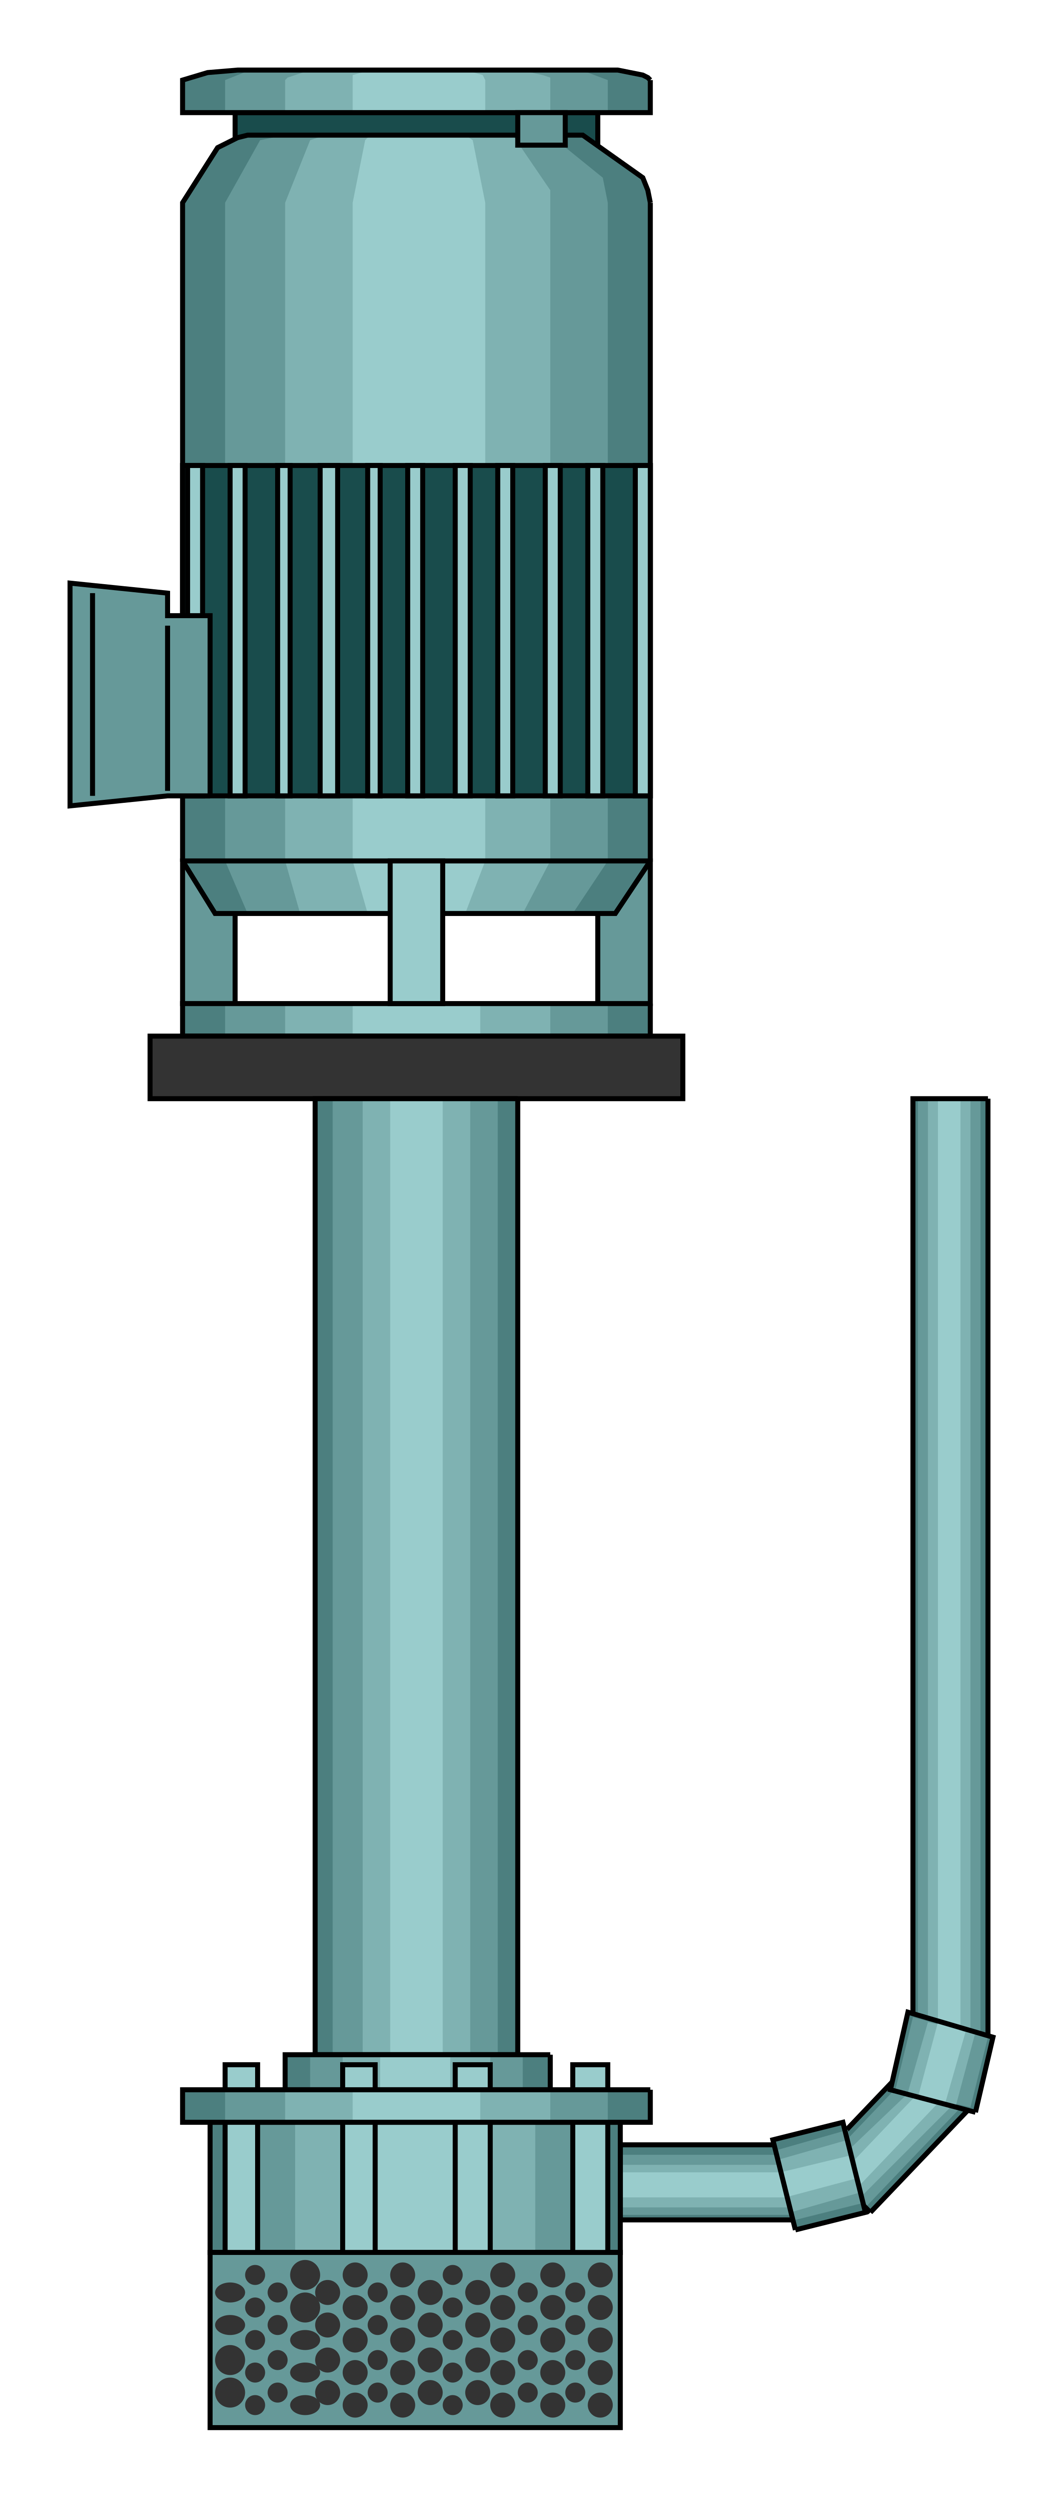 <?xml version="1.0" encoding="utf-8" standalone="no"?><!DOCTYPE svg PUBLIC "-//W3C//DTD SVG 1.1//EN" "http://www.w3.org/Graphics/SVG/1.1/DTD/svg11-flat-20030114.dtd"><svg width="425" height="999" version="1.1" xmlns="http://www.w3.org/2000/svg" xmlns:xlink="http://www.w3.org/1999/xlink">

<path style="fill:#4c7f7f" d="M348,884 l-21,-21 42,-44 21,21 -42,44z" />
<path style="fill:#699" d="M346,882 l-17,-17 42,-44 17,17 -42,44z" />
<path style="fill:#7fb2b2" d="M344,878 l-13,-11 44,-42 11,11 -42,42z" />
<path style="fill:#9cc" d="M341,876 l-6,-6 41,-43 6,6 -41,43z" />
<path style="fill:none;stroke:#000;stroke-width:2" d="M348,884 l-21,-21 42,-44 21,21 -42,44" />
<path style="fill:#4c7f7f" d="M318,887 l0,-30 -70,0 0,30 70,0z" />
<path style="fill:#699" d="M318,885 l0,-24 -70,0 0,24 70,0z" />
<path style="fill:#7fb2b2" d="M318,882 l0,-17 -70,0 0,17 70,0z" />
<path style="fill:#9cc" d="M318,878 l0,-10 -70,0 0,10 70,0z" />
<path style="fill:none;stroke:#000;stroke-width:2" d="M318,887 l0,-30 -70,0 0,30 70,0" />
<path style="fill:#699;stroke:#000;stroke-width:2" d="M94,344 l-21,0 0,57 21,0 0,-57z" />
<path style="fill:#699;stroke:#000;stroke-width:2" d="M260,344 l-21,0 0,57 21,0 0,-57z" />
<path style="fill:#194c4c;stroke:#000;stroke-width:2" d="M239,45 l-145,0 0,13 145,0 0,-13z" />
<path style="fill:#4c7f7f" d="M260,81 l0,263 -14,21 -160,0 -13,-21 0,-3 0,-5 0,-255 14,-22 8,-4 4,-1 10,0 124,0 24,17 2,5 1,5z" />
<path style="fill:#699" d="M243,81 l0,263 -14,21 -130,0 -9,-21 0,-3 0,-5 0,-255 14,-25 5,-1 4,-1 7,0 100,0 21,17 1,5 1,5z" />
<path style="fill:#7fb2b2" d="M220,81 l0,263 -11,21 -89,0 -6,-21 0,-3 0,-5 0,-255 10,-25 3,-1 3,-1 5,0 70,0 15,22 0,5z" />
<path style="fill:#9cc" d="M194,81 l0,263 -8,21 -39,0 -6,-21 0,-3 0,-5 0,-255 5,-25 1,-1 1,-1 6,0 32,0 3,2 4,20 1,5z" />
<path style="fill:none;stroke:#000;stroke-width:2" d="M260,81 l0,263 -14,21 -160,0 -13,-21 0,-3 0,-5 0,-255 14,-22 8,-4 4,-1 10,0 124,0 24,17 2,5 1,5" />
<path style="fill:#4c7f7f" d="M260,32 l0,13 -187,0 0,-13 10,-3 12,-1 143,0 9,0 10,2 2,1 1,1z" />
<path style="fill:#699" d="M243,32 l0,13 -153,0 0,-13 10,-4 9,0 115,0 11,1 8,3z" />
<path style="fill:#7fb2b2" d="M220,32 l0,13 -106,0 0,-13 1,-1 9,-3 3,0 81,0 9,2 3,1 0,1z" />
<path style="fill:#9cc" d="M194,32 l0,13 -53,0 0,-13 0,-2 7,-2 38,0 7,2 1,2z" />
<path style="fill:none;stroke:#000;stroke-width:2" d="M260,32 l0,13 -187,0 0,-13 10,-3 12,-1 143,0 9,0 10,2 2,1 1,1" />
<path style="fill:#699;stroke:#000;stroke-width:2" d="M226,45 l-19,0 0,13 19,0 0,-13z" />
<path style="fill:#194c4c;stroke:#000;stroke-width:2" d="M260,186 l0,132 -187,0 0,-132 187,0z" />
<path style="fill:#9cc;stroke:#000;stroke-width:2" d="M98,186 l0,132 -6,0 0,-132 6,0z" />
<path style="fill:#9cc;stroke:#000;stroke-width:2" d="M116,186 l0,132 -5,0 0,-132 5,0z" />
<path style="fill:#9cc;stroke:#000;stroke-width:2" d="M135,186 l0,132 -7,0 0,-132 7,0z" />
<path style="fill:#9cc;stroke:#000;stroke-width:2" d="M152,186 l0,132 -5,0 0,-132 5,0z" />
<path style="fill:#9cc;stroke:#000;stroke-width:2" d="M169,186 l0,132 -6,0 0,-132 6,0z" />
<path style="fill:#9cc;stroke:#000;stroke-width:2" d="M188,186 l0,132 -6,0 0,-132 6,0z" />
<path style="fill:#9cc;stroke:#000;stroke-width:2" d="M205,186 l0,132 -6,0 0,-132 6,0z" />
<path style="fill:#9cc;stroke:#000;stroke-width:2" d="M224,186 l0,132 -6,0 0,-132 6,0z" />
<path style="fill:#9cc;stroke:#000;stroke-width:2" d="M241,186 l0,132 -6,0 0,-132 6,0z" />
<path style="fill:#9cc;stroke:#000;stroke-width:2" d="M260,186 l0,132 -6,0 0,-132 6,0z" />
<path style="fill:#9cc;stroke:#000;stroke-width:2" d="M81,186 l0,132 -6,0 0,-132 6,0z" />
<path style="fill:#699;stroke:#000;stroke-width:2" d="M84,318 l-17,0 -39,4 0,-89 39,4 0,9 17,0 0,72z" />
<path style="fill:none;stroke:#000;stroke-width:2" d="M67,250 l0,66" />
<path style="fill:none;stroke:#000;stroke-width:2" d="M37,237 l0,81" />
<path style="fill:none;stroke:#000;stroke-width:2" d="M260,344 l-187,0" />
<path style="fill:#4c7f7f" d="M260,401 l-187,0 0,13 187,0 0,-13z" />
<path style="fill:#699" d="M243,401 l-153,0 0,13 153,0 0,-13z" />
<path style="fill:#7fb2b2" d="M220,401 l-106,0 0,13 106,0 0,-13z" />
<path style="fill:#9cc" d="M192,401 l-51,0 0,13 51,0 0,-13z" />
<path style="fill:none;stroke:#000;stroke-width:2" d="M260,401 l-187,0 0,13 187,0 0,-13" />
<path style="fill:#9cc;stroke:#000;stroke-width:2" d="M177,344 l-21,0 0,57 21,0 0,-57z" />
<path style="fill:#333;stroke:#000;stroke-width:2" d="M273,414 l-213,0 0,25 213,0 0,-25z" />
<path style="fill:#4c7f7f" d="M207,439 l-81,0 0,382 81,0 0,-382z" />
<path style="fill:#699" d="M199,439 l-66,0 0,382 66,0 0,-382z" />
<path style="fill:#7fb2b2" d="M188,439 l-43,0 0,382 43,0 0,-382z" />
<path style="fill:#9cc" d="M177,439 l-21,0 0,382 21,0 0,-382z" />
<path style="fill:none;stroke:#000;stroke-width:2" d="M207,439 l-81,0 0,382 81,0 0,-382" />
<path style="fill:#4c7f7f" d="M220,821 l-106,0 0,14 106,0 0,-14z" />
<path style="fill:#699" d="M209,821 l-85,0 0,14 85,0 0,-14z" />
<path style="fill:#7fb2b2" d="M196,821 l-59,0 0,14 59,0 0,-14z" />
<path style="fill:#9cc" d="M180,821 l-28,0 0,14 28,0 0,-14z" />
<path style="fill:none;stroke:#000;stroke-width:2" d="M220,821 l-106,0 0,14 106,0 0,-14" />
<path style="fill:#4c7f7f" d="M248,848 l-164,0 0,52 164,0 0,-52z" />
<path style="fill:#699" d="M235,848 l-136,0 0,52 136,0 0,-52z" />
<path style="fill:#7fb2b2" d="M214,848 l-96,0 0,52 96,0 0,-52z" />
<path style="fill:#9cc" d="M190,848 l-47,0 0,52 47,0 0,-52z" />
<path style="fill:none;stroke:#000;stroke-width:2" d="M248,848 l-164,0 0,52 164,0 0,-52" />
<path style="fill:#699;stroke:#000;stroke-width:2" d="M248,900 l-164,0 0,70 164,0 0,-70z" />
<path style="fill:#9cc;stroke:#000;stroke-width:2" d="M243,900 l-14,0 0,-75 14,0 0,75z" />
<path style="fill:#9cc;stroke:#000;stroke-width:2" d="M103,900 l-13,0 0,-75 13,0 0,75z" />
<path style="fill:#9cc;stroke:#000;stroke-width:2" d="M196,900 l-14,0 0,-75 14,0 0,75z" />
<path style="fill:#9cc;stroke:#000;stroke-width:2" d="M150,900 l-13,0 0,-75 13,0 0,75z" />
<path style="fill:#4c7f7f" d="M260,835 l-187,0 0,13 187,0 0,-13z" />
<path style="fill:#699" d="M243,835 l-153,0 0,13 153,0 0,-13z" />
<path style="fill:#7fb2b2" d="M220,835 l-106,0 0,13 106,0 0,-13z" />
<path style="fill:#9cc" d="M192,835 l-51,0 0,13 51,0 0,-13z" />
<path style="fill:none;stroke:#000;stroke-width:2" d="M260,835 l-187,0 0,13 187,0 0,-13" />
<circle style="fill:#333" cx="240" cy="922" r="5" />
<circle style="fill:#333" cx="240" cy="935" r="5" />
<circle style="fill:#333" cx="240" cy="909" r="5" />
<circle style="fill:#333" cx="240" cy="948" r="5" />
<circle style="fill:#333" cx="230" cy="929" r="4" />
<circle style="fill:#333" cx="230" cy="943" r="4" />
<circle style="fill:#333" cx="230" cy="916" r="4" />
<circle style="fill:#333" cx="230" cy="956" r="4" />
<circle style="fill:#333" cx="240" cy="961" r="5" />
<circle style="fill:#333" cx="221" cy="922" r="5" />
<circle style="fill:#333" cx="221" cy="935" r="5" />
<circle style="fill:#333" cx="221" cy="909" r="5" />
<circle style="fill:#333" cx="221" cy="948" r="5" />
<circle style="fill:#333" cx="211" cy="929" r="4" />
<circle style="fill:#333" cx="211" cy="943" r="4" />
<circle style="fill:#333" cx="211" cy="916" r="4" />
<circle style="fill:#333" cx="211" cy="956" r="4" />
<circle style="fill:#333" cx="221" cy="961" r="5" />
<circle style="fill:#333" cx="201" cy="922" r="5" />
<circle style="fill:#333" cx="201" cy="935" r="5" />
<circle style="fill:#333" cx="201" cy="909" r="5" />
<circle style="fill:#333" cx="201" cy="948" r="5" />
<circle style="fill:#333" cx="191" cy="929" r="5" />
<circle style="fill:#333" cx="191" cy="943" r="5" />
<circle style="fill:#333" cx="191" cy="916" r="5" />
<circle style="fill:#333" cx="191" cy="956" r="5" />
<circle style="fill:#333" cx="201" cy="961" r="5" />
<circle style="fill:#333" cx="181" cy="922" r="4" />
<circle style="fill:#333" cx="181" cy="935" r="4" />
<circle style="fill:#333" cx="181" cy="909" r="4" />
<circle style="fill:#333" cx="181" cy="948" r="4" />
<circle style="fill:#333" cx="172" cy="929" r="5" />
<circle style="fill:#333" cx="172" cy="943" r="5" />
<circle style="fill:#333" cx="172" cy="916" r="5" />
<circle style="fill:#333" cx="172" cy="956" r="5" />
<circle style="fill:#333" cx="181" cy="961" r="4" />
<circle style="fill:#333" cx="161" cy="922" r="5" />
<circle style="fill:#333" cx="161" cy="935" r="5" />
<circle style="fill:#333" cx="161" cy="909" r="5" />
<circle style="fill:#333" cx="161" cy="948" r="5" />
<circle style="fill:#333" cx="151" cy="929" r="4" />
<circle style="fill:#333" cx="151" cy="943" r="4" />
<circle style="fill:#333" cx="151" cy="916" r="4" />
<circle style="fill:#333" cx="151" cy="956" r="4" />
<circle style="fill:#333" cx="161" cy="961" r="5" />
<circle style="fill:#333" cx="142" cy="922" r="5" />
<circle style="fill:#333" cx="142" cy="935" r="5" />
<circle style="fill:#333" cx="142" cy="909" r="5" />
<circle style="fill:#333" cx="142" cy="948" r="5" />
<circle style="fill:#333" cx="131" cy="929" r="5" />
<circle style="fill:#333" cx="131" cy="943" r="5" />
<circle style="fill:#333" cx="131" cy="916" r="5" />
<circle style="fill:#333" cx="131" cy="956" r="5" />
<circle style="fill:#333" cx="142" cy="961" r="5" />
<circle style="fill:#333" cx="122" cy="922" r="6" />
<ellipse style="fill:#333" cx="122" cy="935" rx="6" ry="4" />
<circle style="fill:#333" cx="122" cy="909" r="6" />
<ellipse style="fill:#333" cx="122" cy="948" rx="6" ry="4" />
<circle style="fill:#333" cx="111" cy="929" r="4" />
<circle style="fill:#333" cx="111" cy="943" r="4" />
<circle style="fill:#333" cx="111" cy="916" r="4" />
<circle style="fill:#333" cx="111" cy="956" r="4" />
<ellipse style="fill:#333" cx="122" cy="961" rx="6" ry="4" />
<circle style="fill:#333" cx="102" cy="922" r="4" />
<circle style="fill:#333" cx="102" cy="935" r="4" />
<circle style="fill:#333" cx="102" cy="909" r="4" />
<circle style="fill:#333" cx="102" cy="948" r="4" />
<ellipse style="fill:#333" cx="92" cy="929" rx="6" ry="4" />
<circle style="fill:#333" cx="92" cy="943" r="6" />
<ellipse style="fill:#333" cx="92" cy="916" rx="6" ry="4" />
<circle style="fill:#333" cx="92" cy="956" r="6" />
<circle style="fill:#333" cx="102" cy="961" r="4" />
<path style="fill:#4c7f7f" d="M395,439 l-30,0 0,377 30,0 0,-377z" />
<path style="fill:#699" d="M392,439 l-25,0 0,377 25,0 0,-377z" />
<path style="fill:#7fb2b2" d="M388,439 l-17,0 0,377 17,0 0,-377z" />
<path style="fill:#9cc" d="M384,439 l-9,0 0,377 9,0 0,-377z" />
<path style="fill:none;stroke:#000;stroke-width:2" d="M395,439 l-30,0 0,377 30,0 0,-377" />
<path style="fill:#4c7f7f" d="M390,844 l-34,-9 7,-31 34,10 -7,30z" />
<path style="fill:#699" d="M388,842 l-30,-7 7,-29 30,8 -7,28z" />
<path style="fill:#7fb2b2" d="M382,842 l-19,-6 8,-28 19,4 -8,30z" />
<path style="fill:#9cc" d="M378,840 l-11,-2 8,-30 11,4 -8,28z" />
<path style="fill:none;stroke:#000;stroke-width:2" d="M390,844 l-34,-9 7,-31 34,10 -7,30" />
<path style="fill:#4c7f7f" d="M318,891 l-9,-36 28,-7 9,36 -28,7z" />
<path style="fill:#699" d="M318,887 l-7,-28 28,-8 7,29 -28,7z" />
<path style="fill:#7fb2b2" d="M316,884 l-5,-21 28,-8 5,21 -28,8z" />
<path style="fill:#9cc" d="M314,878 l-2,-10 29,-7 3,9 -30,8z" />
<path style="fill:none;stroke:#000;stroke-width:2" d="M318,891 l-9,-36 28,-7 9,36 -28,7" />

</svg>
